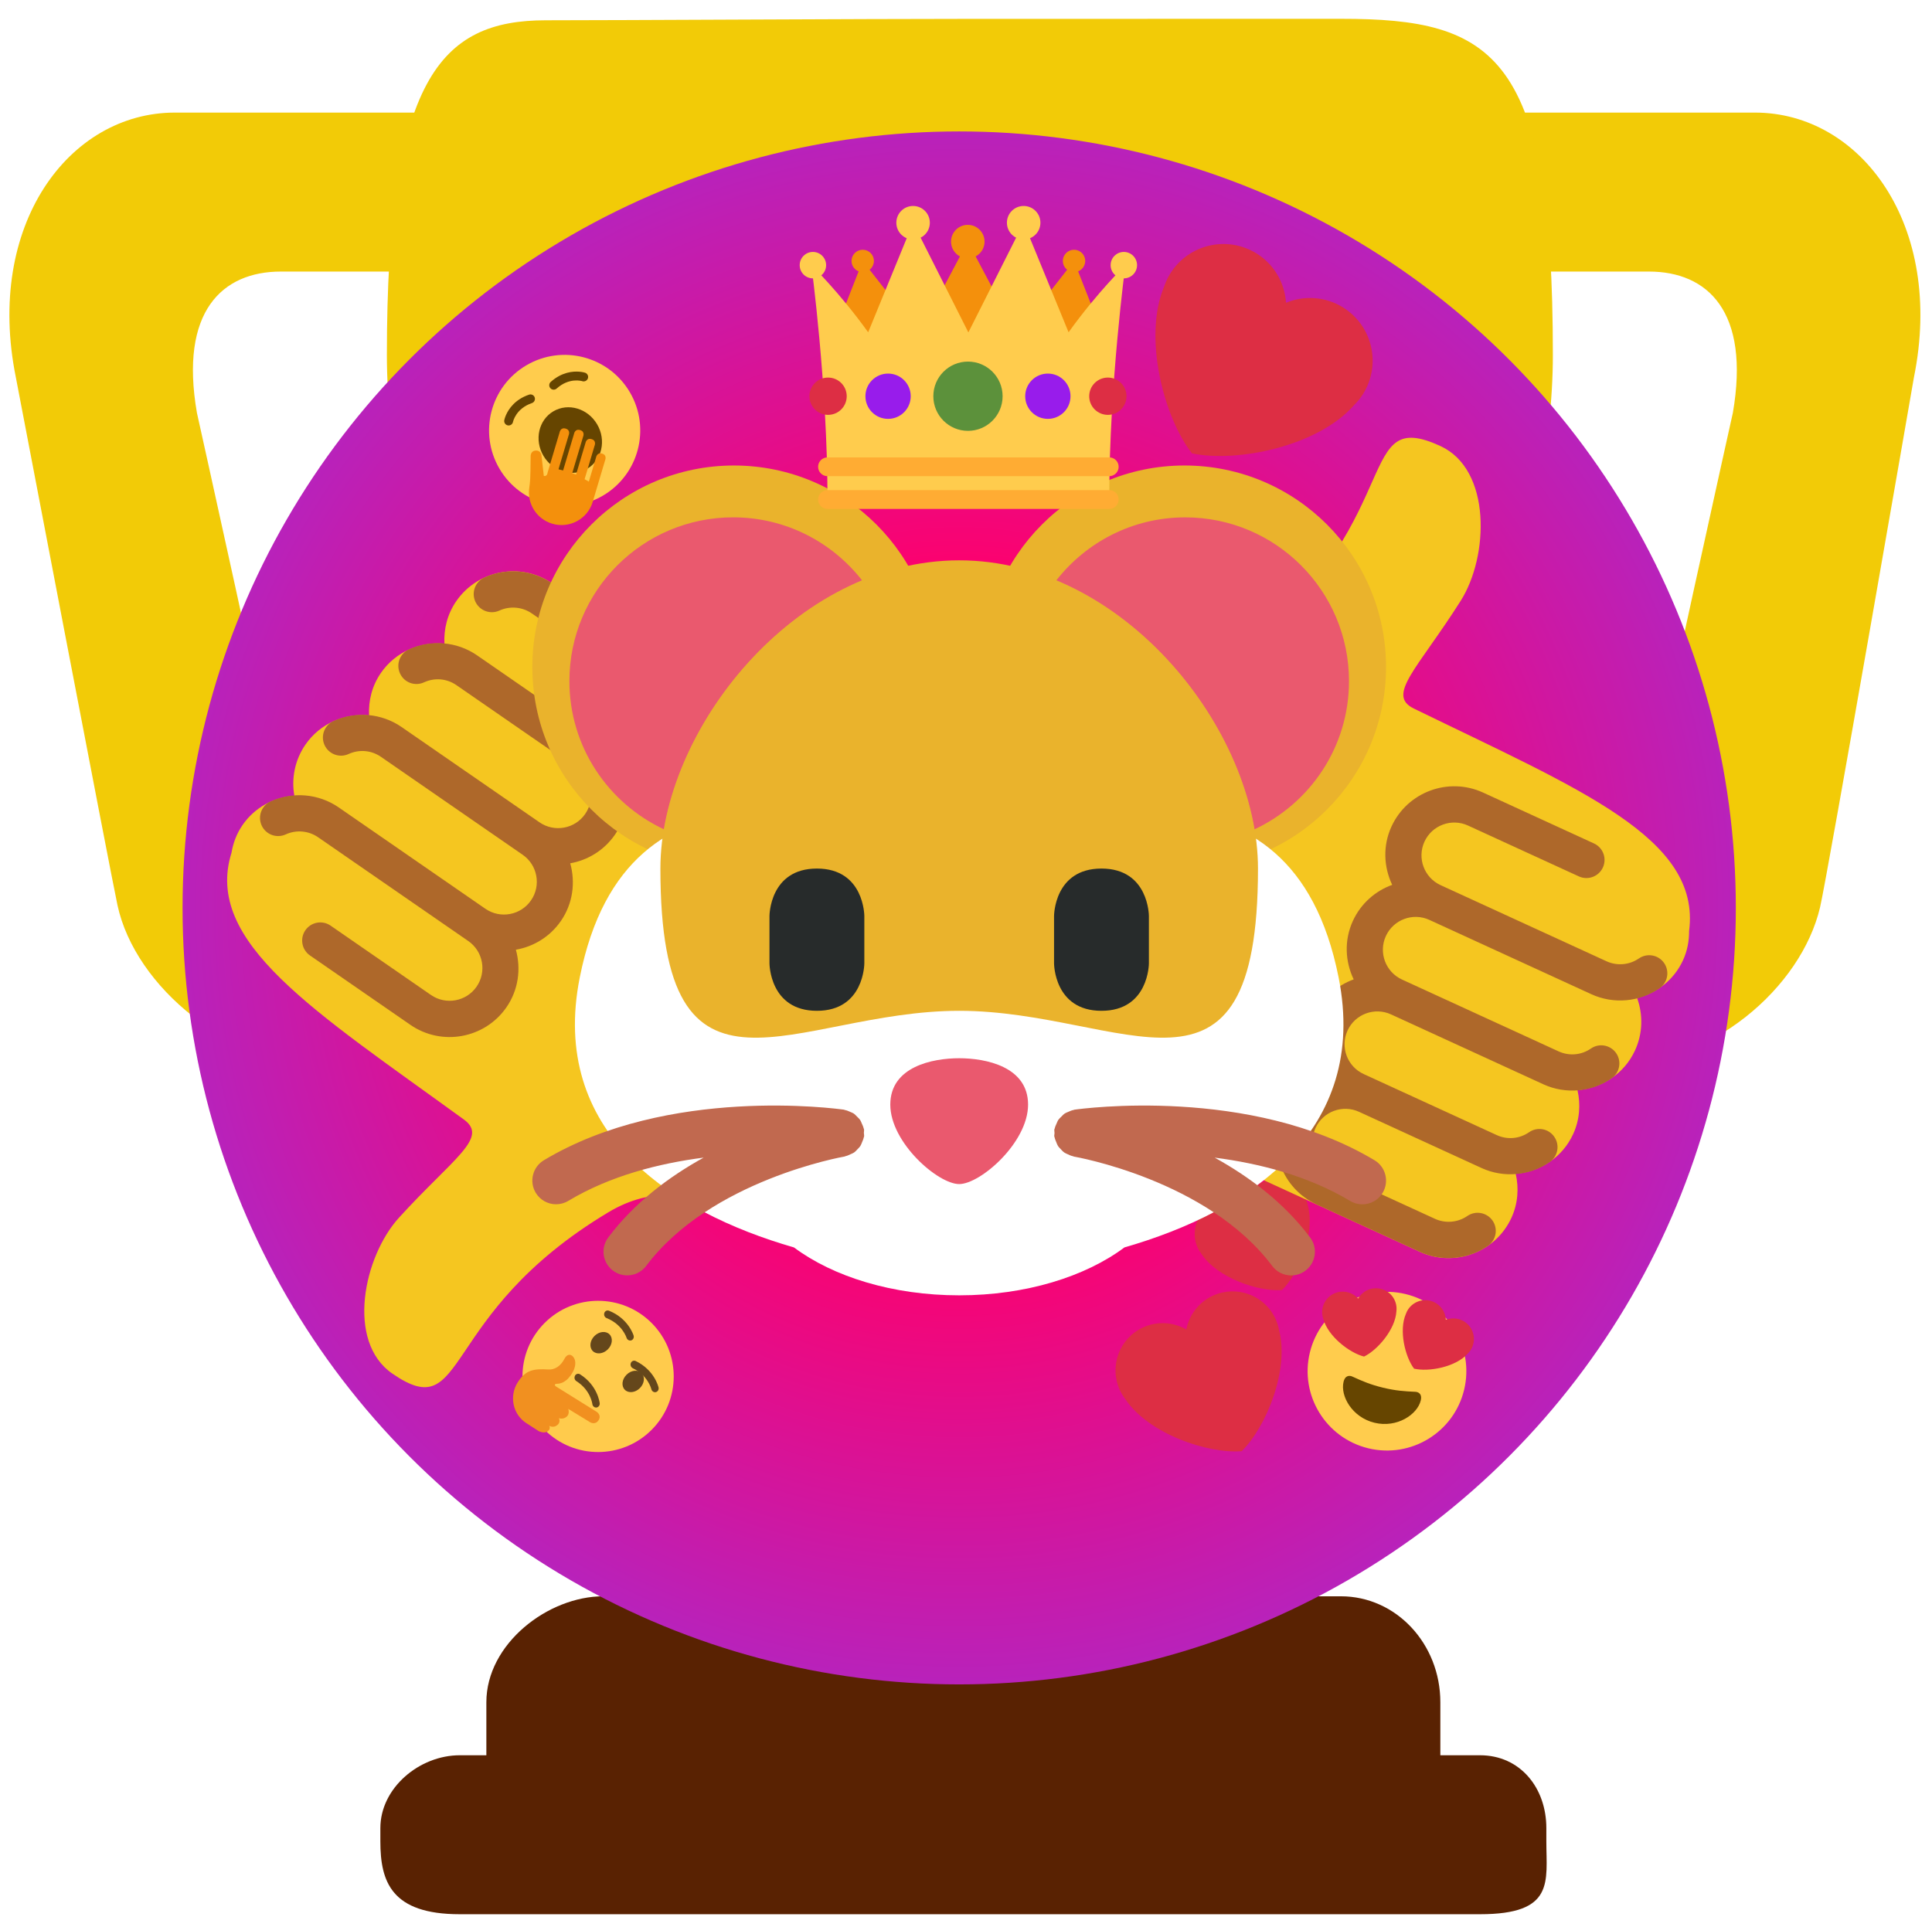 <svg width="411" height="410" viewBox="0 0 411 410" fill="none" xmlns="http://www.w3.org/2000/svg">
<rect width="411" height="410" fill="white"/>
<path d="M59.753 57.78H127.401C139.848 57.78 148.563 56.608 148.563 69.055V46.505C148.563 34.058 139.848 23.956 127.401 23.956H37.203C14.654 23.956 -3.194 47.915 3.379 80.33C3.379 80.33 23.572 186.03 24.993 192.603C28.747 209.988 48.94 226.9 70.554 226.9H149.003C161.462 226.9 148.563 205.524 148.563 193.076V170.527C148.563 182.974 139.848 193.076 127.401 193.076H82.302C69.855 193.076 61.636 181.328 59.753 170.527C57.87 159.726 41.894 87.85 41.894 87.85C38.139 66.236 47.294 57.78 59.753 57.78ZM350.775 57.78H283.127C270.679 57.78 250.036 56.608 250.036 69.055V46.505C250.036 34.058 270.679 23.956 283.127 23.956H373.324C395.874 23.956 413.733 47.915 407.148 80.33C407.148 80.33 388.737 186.526 387.181 193.076C383.19 209.988 364.158 226.9 342.082 226.9H261.513C249.066 226.9 250.036 205.524 250.036 193.076V170.527C250.036 182.974 270.679 193.076 283.127 193.076H328.225C340.673 193.076 348.903 181.328 350.775 170.527C352.646 159.726 368.634 87.85 368.634 87.85C372.377 66.236 363.233 57.78 350.775 57.78V57.78ZM236.867 249.45C236.867 171.001 206.324 249.45 206.324 249.45C206.324 249.45 172.5 171.001 172.5 249.45C172.5 327.899 135.395 362.197 135.395 362.197H273.983C273.972 362.197 236.867 327.899 236.867 249.45Z" fill="#F2CB07"/>
<path d="M330.345 75.56C330.345 151.946 254.015 280.669 206.324 280.669C158.62 280.669 82.302 151.946 82.302 75.56C82.302 16.988 93.577 4.316 116.126 4.316C131.618 4.316 184.056 4.011 206.324 4.011L285.246 4C318.135 3.989 330.345 11.712 330.345 75.56V75.56Z" fill="#F2CB07"/>
<path d="M306.409 373.471C306.409 385.919 308.968 396.021 296.521 396.021H116.126C103.668 396.021 103.465 385.919 103.465 373.471V362.197C103.465 349.749 116.588 339.647 128.337 339.647H285.246C296.995 339.647 306.409 349.749 306.409 362.197V373.471V373.471Z" fill="#592202"/>
<path d="M328.958 391.793C328.958 400.361 330.819 407.295 314.842 407.295H97.805C83.238 407.295 80.915 400.361 80.915 391.793V388.974C80.915 380.405 89.236 373.471 97.805 373.471H314.842C323.4 373.471 328.958 380.405 328.958 388.974V391.793V391.793Z" fill="#592202"/>
<circle cx="204.052" cy="193.179" r="165.216" fill="url(#paint0_radial)"/>
<path d="M271.36 280.658C269.063 275.606 263.107 273.375 258.056 275.672C254.99 277.066 252.973 279.809 252.365 282.876C249.654 281.318 246.259 281.036 243.195 282.43C238.144 284.726 235.911 290.681 238.208 295.733C238.533 296.447 238.94 297.103 239.399 297.699C244.257 305.01 256.815 309.348 264.142 308.773C269.389 303.63 274.377 291.314 272.057 282.851C271.91 282.11 271.685 281.372 271.36 280.658ZM277.732 255.006C276.141 251.508 272.016 249.961 268.517 251.552C266.393 252.518 264.996 254.419 264.575 256.545C262.697 255.466 260.345 255.268 258.223 256.233C254.724 257.824 253.178 261.95 254.769 265.449C254.995 265.945 255.277 266.397 255.594 266.81C258.959 271.875 267.658 274.879 272.731 274.48C276.365 270.917 279.821 262.388 278.216 256.524C278.113 256.013 277.958 255.503 277.732 255.006V255.006Z" fill="#DD2E44"/>
<path d="M115.859 304.241C122.142 310.524 132.329 310.524 138.612 304.241C144.895 297.958 144.895 287.771 138.612 281.488C132.329 275.205 122.142 275.205 115.859 281.488C109.576 287.771 109.576 297.958 115.859 304.241Z" fill="#FFCB4C"/>
<path d="M122.22 293.228C122.201 293.053 122.231 292.872 122.322 292.708C122.54 292.311 123.023 292.181 123.4 292.42C127.114 294.767 127.559 298.403 127.577 298.557C127.629 299.019 127.318 299.43 126.886 299.479C126.455 299.527 126.064 299.194 126.011 298.734C125.993 298.604 125.609 295.759 122.608 293.862C122.384 293.719 122.248 293.481 122.22 293.228V293.228Z" fill="#65471B"/>
<path d="M126.102 287.465C126.888 288.25 128.32 288.091 129.302 287.11C130.283 286.128 130.443 284.696 129.657 283.91C128.872 283.125 127.439 283.284 126.458 284.266C125.476 285.247 125.317 286.68 126.102 287.465Z" fill="#65471B"/>
<path d="M132.924 295.708C133.71 296.494 135.142 296.335 136.124 295.353C137.105 294.371 137.264 292.939 136.479 292.154C135.694 291.368 134.261 291.527 133.28 292.509C132.298 293.491 132.139 294.923 132.924 295.708Z" fill="#65471B"/>
<path d="M114.617 304.514C114.617 304.514 115.739 305.085 116.479 304.565C117.245 304.031 116.842 303.367 116.842 303.367C116.842 303.367 117.678 303.924 118.547 303.23C119.366 302.576 118.883 301.742 118.883 301.742C118.883 301.742 119.8 302.123 120.593 301.392C121.26 300.776 120.883 299.77 120.883 299.77C120.883 299.77 125.071 302.325 125.498 302.591C125.924 302.856 126.793 303.063 127.347 302.173C127.903 301.283 127.29 300.619 126.883 300.366C126.475 300.112 121.322 296.901 119.543 295.794L118.356 295.055C117.91 294.778 117.905 294.456 118.429 294.442C119.127 294.423 119.742 294.243 120.476 293.661C121.248 293.048 121.868 291.957 122.066 291.491C122.432 290.624 122.497 289.715 122.176 289.06C121.676 288.038 120.66 287.973 120.1 289.072C119.263 290.717 117.98 291.47 116.669 291.388C113.587 291.193 111.795 291.46 110.109 294.16C108.271 297.107 109.106 301.022 112.052 302.86L114.617 304.514Z" fill="#F19020"/>
<path d="M128.549 279.902C128.498 279.733 128.496 279.549 128.554 279.373C128.696 278.942 129.148 278.726 129.561 278.892C133.642 280.521 134.742 284.015 134.787 284.163C134.922 284.608 134.694 285.07 134.277 285.197C133.861 285.324 133.416 285.067 133.279 284.625C133.239 284.501 132.342 281.771 129.046 280.455C128.801 280.356 128.623 280.146 128.549 279.902V279.902ZM134.16 290.532C134.121 290.362 134.131 290.178 134.202 290.006C134.372 289.585 134.837 289.401 135.24 289.594C139.2 291.498 140.062 295.058 140.096 295.208C140.2 295.66 139.941 296.107 139.517 296.206C139.094 296.305 138.666 296.018 138.56 295.568C138.528 295.439 137.82 292.658 134.62 291.12C134.381 291.003 134.219 290.781 134.16 290.532V290.532Z" fill="#65471B"/>
<path d="M133.988 83.449C138.484 91.107 135.922 100.961 128.263 105.458C120.605 109.954 110.751 107.392 106.254 99.733C101.758 92.075 104.321 82.221 111.979 77.724C119.637 73.227 129.491 75.791 133.988 83.449Z" fill="#FFCC4D"/>
<path d="M124.91 99.748C128.064 97.896 129.012 93.656 127.028 90.278C125.044 86.899 120.88 85.661 117.726 87.513C114.573 89.364 113.624 93.604 115.608 96.983C117.592 100.362 121.757 101.6 124.91 99.748Z" fill="#664500"/>
<path d="M128.733 97.911C128.733 97.911 129.2 96.845 128.094 96.515C126.988 96.185 126.797 97.334 126.797 97.334L125.265 102.474C125.11 102.34 124.535 102.088 124.363 101.965L126.487 94.832C126.487 94.832 126.956 93.766 125.847 93.436C124.741 93.107 124.549 94.254 124.549 94.254L122.55 100.963C122.372 100.894 121.915 100.743 121.731 100.678L124.049 92.9C124.049 92.9 124.516 91.834 123.409 91.505C122.303 91.175 122.112 92.323 122.112 92.323L119.792 100.1C119.6 100.054 119.001 99.896 118.811 99.857L120.977 92.588C120.977 92.588 121.444 91.522 120.338 91.193C119.231 90.863 119.04 92.011 119.04 92.011L116.749 99.697L116.566 100.314L116.486 100.588C116.486 100.588 116.403 101.452 115.685 101.254L115.196 96.981C115.196 96.981 115.154 95.827 114.001 95.867C112.846 95.908 112.887 97.061 112.887 97.061L112.847 100.11C112.83 101.319 112.79 102.533 112.603 103.727C112.078 107.1 114.111 110.426 117.474 111.429C121.142 112.522 125.002 110.434 126.095 106.767L126.26 106.212L128.733 97.911V97.911Z" fill="#F4900C"/>
<path d="M109.194 86.029C107.644 87.601 107.296 89.298 107.276 89.403C107.178 89.916 107.514 90.412 108.026 90.512C108.54 90.611 109.035 90.276 109.134 89.762C109.157 89.653 109.76 86.923 113.158 85.762C113.654 85.593 113.917 85.055 113.748 84.561C113.579 84.067 113.041 83.802 112.547 83.972C111.053 84.481 109.972 85.239 109.194 86.029V86.029ZM120.588 79.34C119.52 79.635 118.331 80.209 117.156 81.264C116.768 81.614 116.736 82.212 117.086 82.6C117.436 82.988 118.033 83.02 118.422 82.67C121.094 80.265 123.769 81.072 123.881 81.107C124.375 81.263 124.909 80.99 125.069 80.495C125.228 80 124.962 79.471 124.468 79.308C124.366 79.275 122.716 78.753 120.588 79.34V79.34Z" fill="#664500"/>
<path d="M51.608 175.528C50.347 177.352 49.599 179.365 49.253 181.424C43.274 200.475 66.835 215.065 98.694 238.213C104.021 242.082 96.504 246.336 84.904 259.058C77.358 267.332 73.557 285.418 83.451 292.255C99.765 303.53 92.964 279.816 129.38 257.963C148.837 246.286 159.483 267.716 171.286 250.637L198.15 211.765C202.745 205.117 206.508 198.275 197.885 190.762C189.528 183.476 196.031 178.425 182.956 169.389L117.514 124.162C110.848 119.555 101.676 121.234 97.069 127.9C95.159 130.663 94.388 133.85 94.542 136.968C89.412 136.483 84.171 138.638 81.038 143.171C79.133 145.928 78.358 149.111 78.512 152.224C73.373 151.727 68.122 153.881 64.984 158.422C62.706 161.718 61.975 165.629 62.614 169.303C58.337 169.621 54.23 171.734 51.608 175.528V175.528Z" fill="#F5C620"/>
<path d="M103.252 193.357L72.047 171.791C67.803 168.859 62.252 168.377 57.559 170.53C55.627 171.419 54.778 173.71 55.667 175.648C56.553 177.584 58.849 178.426 60.785 177.54C63.012 176.512 65.651 176.749 67.664 178.141L99.616 200.223C102.782 202.411 103.578 206.765 101.39 209.932C99.202 213.098 94.847 213.893 91.681 211.705L70.33 196.95C68.578 195.739 66.174 196.178 64.963 197.93C63.752 199.682 64.192 202.086 65.943 203.296L87.298 218.055C93.964 222.662 103.133 220.987 107.74 214.321C110.309 210.603 110.86 206.123 109.746 202.074C113.493 201.421 116.988 199.334 119.314 195.969C121.891 192.24 122.438 187.742 121.307 183.686C125.037 183.027 128.51 180.941 130.831 177.583C133.638 173.521 134.087 168.536 132.52 164.211C135.897 163.389 139.009 161.429 141.135 158.353C145.742 151.687 144.067 142.518 137.401 137.911L117.511 124.166C113.268 121.233 107.715 120.745 103.023 122.899C101.087 123.785 100.237 126.076 101.123 128.012C102.018 129.943 104.304 130.799 106.236 129.911C108.471 128.888 111.112 129.122 113.125 130.513L133.014 144.258C136.181 146.446 136.976 150.801 134.788 153.967C132.6 157.133 128.245 157.929 125.079 155.741L101.483 139.434C97.239 136.501 91.681 136.014 86.992 138.17C85.053 139.06 84.204 141.351 85.093 143.283C85.983 145.244 88.277 146.073 90.206 145.182C92.474 144.14 95.051 144.367 97.096 145.78L122.713 163.484C125.879 165.672 126.672 170.03 124.484 173.196C122.295 176.363 117.941 177.158 114.775 174.97L85.43 154.69C81.187 151.757 75.634 151.269 70.941 153.423C69.005 154.309 68.156 156.6 69.042 158.536C69.938 160.473 72.223 161.324 74.155 160.435C76.422 159.397 78.998 159.623 81.044 161.037L111.19 181.871C114.356 184.059 115.151 188.414 112.963 191.58C110.775 194.746 106.422 195.548 103.252 193.357V193.357Z" fill="#AE682A"/>
<path d="M289.98 83.808C293.882 77.557 291.978 69.327 285.728 65.426C281.934 63.057 277.417 62.84 273.576 64.421C273.309 60.276 271.13 56.313 267.337 53.946C261.086 50.044 252.857 51.947 248.954 58.199C248.402 59.084 247.979 60.012 247.655 60.959C243.132 71.704 247.557 88.781 253.573 96.466C263.118 98.494 280.405 94.971 288.068 86.187C288.779 85.482 289.427 84.694 289.98 83.808V83.808Z" fill="#DD2E44"/>
<path d="M358.03 204.32C358.954 202.304 359.341 200.192 359.325 198.104C361.906 178.304 336.169 168.027 300.775 150.762C294.857 147.877 301.52 142.383 310.735 127.84C316.73 118.381 317.333 99.91 306.402 94.894C288.379 86.624 299.193 108.797 267.125 136.641C249.991 151.519 235.786 132.263 227.128 151.132L207.419 194.082C204.049 201.427 201.531 208.818 211.327 214.72C220.824 220.441 215.298 226.544 229.743 233.172L302.044 266.349C309.409 269.728 318.15 266.483 321.529 259.118C322.93 256.064 323.137 252.793 322.443 249.748C327.58 249.336 332.367 246.303 334.665 241.295C336.062 238.249 336.273 234.979 335.581 231.941C340.728 231.538 345.525 228.505 347.827 223.488C349.498 219.846 349.539 215.868 348.271 212.361C352.428 211.305 356.106 208.511 358.03 204.32V204.32Z" fill="#F5C620"/>
<path d="M304.075 195.729L338.55 211.548C343.238 213.699 348.789 213.21 353.037 210.274C354.786 209.064 355.224 206.66 354.011 204.906C352.802 203.153 350.395 202.723 348.642 203.931C346.628 205.33 343.988 205.555 341.764 204.534L306.463 188.336C302.965 186.731 301.425 182.58 303.03 179.082C304.635 175.584 308.786 174.045 312.284 175.65L335.873 186.474C337.808 187.362 340.1 186.512 340.988 184.577C341.876 182.641 341.026 180.35 339.09 179.462L315.498 168.636C308.133 165.256 299.394 168.498 296.014 175.863C294.13 179.97 294.365 184.478 296.165 188.272C292.588 189.565 289.509 192.227 287.803 195.945C285.913 200.065 286.155 204.59 287.973 208.388C284.414 209.684 281.356 212.341 279.654 216.052C277.594 220.54 278.018 225.526 280.311 229.513C277.129 230.91 274.404 233.38 272.845 236.778C269.466 244.143 272.707 252.882 280.072 256.262L302.046 266.345C306.734 268.496 312.287 268.012 316.535 265.077C318.287 263.868 318.726 261.464 317.517 259.712C316.301 257.965 313.901 257.519 312.152 258.729C310.129 260.124 307.488 260.353 305.264 259.332L283.29 249.249C279.791 247.644 278.252 243.494 279.857 239.996C281.462 236.498 285.613 234.958 289.111 236.563L315.18 248.526C319.868 250.677 325.427 250.191 329.67 247.254C331.425 246.041 331.863 243.637 330.653 241.889C329.435 240.112 327.032 239.694 325.288 240.906C323.234 242.326 320.657 242.55 318.398 241.513L290.096 228.527C286.598 226.922 285.061 222.768 286.666 219.269C288.271 215.771 292.421 214.232 295.919 215.837L328.34 230.714C333.028 232.865 338.581 232.381 342.828 229.446C344.581 228.237 345.019 225.833 343.811 224.08C342.592 222.328 340.194 221.887 338.446 223.098C336.394 224.514 333.817 224.738 331.557 223.701L298.252 208.419C294.753 206.813 293.214 202.663 294.819 199.165C296.424 195.667 300.572 194.122 304.075 195.729V195.729Z" fill="#AE682A"/>
<path d="M156.126 184.805C179.808 184.805 199.006 165.607 199.006 141.925C199.006 118.243 179.808 99.045 156.126 99.045C132.444 99.045 113.246 118.243 113.246 141.925C113.246 165.607 132.444 184.805 156.126 184.805Z" fill="#EAB32C"/>
<path d="M251.976 184.805C275.658 184.805 294.856 165.607 294.856 141.925C294.856 118.243 275.658 99.045 251.976 99.045C228.294 99.045 209.095 118.243 209.095 141.925C209.095 165.607 228.294 184.805 251.976 184.805Z" fill="#EAB32C"/>
<path d="M183.428 123.532C177.051 115.354 167.138 110.077 155.969 110.077C136.734 110.077 121.13 125.681 121.13 144.916C121.13 158.905 129.394 170.932 141.289 176.476C144.866 155.314 161.382 132.728 183.428 123.532V123.532ZM252.132 110.082C240.963 110.082 231.045 115.359 224.674 123.537C246.714 132.733 263.23 155.319 266.817 176.486C278.708 170.942 286.976 158.915 286.976 144.926C286.976 125.681 271.373 110.082 252.132 110.082V110.082Z" fill="#EA596E"/>
<path d="M284.766 207.975C274.677 157.301 227.594 175.185 204.051 175.185C180.507 175.185 133.425 157.296 123.335 207.975C116.802 240.786 142.475 257.812 168.899 265.42C177.223 271.635 189.875 275.61 204.051 275.61C218.226 275.61 230.879 271.635 239.207 265.415C265.627 257.807 291.299 240.786 284.766 207.975Z" fill="white"/>
<path d="M267.614 184.805C267.614 240.297 239.157 215.073 204.051 215.073C168.944 215.073 140.487 240.297 140.487 184.805C140.487 155.551 168.944 119.224 204.051 119.224C239.157 119.224 267.614 155.551 267.614 184.805Z" fill="#EAB32C"/>
<path d="M218.706 235.03C218.706 243.122 208.556 251.94 204.051 251.94C199.541 251.94 189.396 243.122 189.396 235.03C189.396 226.934 198.411 225.163 204.051 225.163C209.686 225.163 218.706 226.934 218.706 235.03Z" fill="#EA596E"/>
<path d="M292.409 246.87C265.95 231 230.082 235.898 228.563 236.11C228.492 236.12 228.447 236.165 228.376 236.175C227.968 236.251 227.605 236.418 227.226 236.584C226.994 236.69 226.757 236.761 226.55 236.897C226.242 237.094 226.01 237.361 225.753 237.623C225.546 237.83 225.329 238.007 225.163 238.244C224.981 238.506 224.88 238.804 224.749 239.101C224.613 239.414 224.457 239.712 224.391 240.055C224.371 240.136 224.315 240.196 224.3 240.282C224.255 240.559 224.331 240.812 224.331 241.084C224.325 241.331 224.25 241.563 224.285 241.821C224.295 241.901 224.346 241.957 224.361 242.032C224.426 242.38 224.568 242.688 224.699 243.006C224.82 243.309 224.921 243.611 225.097 243.879C225.239 244.101 225.435 244.262 225.607 244.459C225.874 244.752 226.131 245.034 226.454 245.256C226.646 245.387 226.873 245.463 227.085 245.569C227.458 245.75 227.821 245.922 228.24 246.008C228.316 246.023 228.371 246.073 228.447 246.088C228.73 246.139 256.879 251.017 270.641 269.36C271.63 270.686 273.143 271.378 274.682 271.378C275.736 271.378 276.796 271.05 277.704 270.369C279.934 268.699 280.388 265.536 278.713 263.311C273.123 255.85 265.733 250.366 258.408 246.315C267.892 247.536 278.294 250.175 287.218 255.527C288.03 256.016 288.928 256.248 289.811 256.248C291.526 256.248 293.196 255.376 294.139 253.802C295.572 251.4 294.795 248.303 292.409 246.87V246.87ZM183.009 243.864C183.181 243.601 183.277 243.304 183.398 243.011C183.529 242.688 183.675 242.386 183.741 242.037C183.756 241.957 183.806 241.896 183.821 241.815C183.857 241.548 183.781 241.296 183.776 241.039C183.776 240.781 183.847 240.534 183.801 240.277C183.791 240.196 183.736 240.141 183.72 240.06C183.645 239.712 183.493 239.399 183.347 239.081C183.221 238.794 183.12 238.501 182.944 238.249C182.782 238.012 182.565 237.835 182.363 237.628C182.106 237.361 181.864 237.099 181.556 236.892C181.354 236.766 181.117 236.695 180.895 236.589C180.517 236.418 180.149 236.256 179.735 236.181C179.665 236.165 179.614 236.12 179.543 236.11C178.025 235.898 142.152 230.995 115.697 246.87C113.306 248.303 112.534 251.4 113.967 253.792C114.915 255.366 116.585 256.238 118.295 256.238C119.178 256.238 120.076 256.006 120.888 255.517C129.807 250.164 140.21 247.531 149.689 246.31C142.369 250.356 134.983 255.845 129.394 263.301C127.719 265.526 128.173 268.689 130.403 270.359C131.311 271.04 132.375 271.367 133.425 271.367C134.958 271.367 136.472 270.671 137.465 269.35C151.172 251.078 179.387 246.124 179.67 246.078C179.745 246.063 179.796 246.018 179.871 245.998C180.26 245.917 180.598 245.75 180.951 245.584C181.193 245.473 181.45 245.387 181.667 245.236C181.965 245.034 182.192 244.767 182.434 244.509C182.631 244.297 182.848 244.111 183.009 243.864V243.864Z" fill="#C1694F"/>
<path d="M163.693 194.894C163.693 194.894 163.693 184.805 173.782 184.805C183.872 184.805 183.872 194.894 183.872 194.894V204.984C183.872 204.984 183.872 215.073 173.782 215.073C163.693 215.073 163.693 204.984 163.693 204.984V194.894ZM224.23 194.894C224.23 194.894 224.23 184.805 234.319 184.805C244.409 184.805 244.409 194.894 244.409 194.894V204.984C244.409 204.984 244.409 215.073 234.319 215.073C224.23 215.073 224.23 204.984 224.23 204.984V194.894Z" fill="#272B2B"/>
<path d="M311.464 295.722C309.271 304.783 300.147 310.351 291.086 308.158C282.025 305.965 276.457 296.841 278.65 287.78C280.843 278.719 289.967 273.151 299.028 275.344C308.089 277.537 313.657 286.661 311.464 295.722Z" fill="#FFCC4D"/>
<path d="M294.208 295.259C291.504 294.605 289.786 293.855 287.672 292.887C287.187 292.668 286.179 292.526 285.817 294.019C285.095 297.004 287.622 301.566 292.401 302.723C297.181 303.88 301.514 300.978 302.237 297.993C302.598 296.5 301.636 296.164 301.105 296.139C298.782 296.033 296.912 295.914 294.208 295.259Z" fill="#664500"/>
<path d="M297.073 278.037C296.827 275.631 294.679 273.88 292.273 274.125C290.813 274.273 289.598 275.128 288.92 276.308C288.017 275.29 286.655 274.699 285.196 274.847C282.792 275.093 281.039 277.242 281.286 279.648C281.321 279.988 281.398 280.315 281.504 280.625C282.493 284.32 287.075 287.859 290.179 288.64C293.061 287.247 296.834 282.855 297.056 279.038C297.098 278.712 297.107 278.377 297.073 278.037V278.037ZM299.534 278.632C300.853 276.606 303.565 276.031 305.592 277.349C306.822 278.148 307.512 279.464 307.577 280.824C308.845 280.331 310.327 280.428 311.556 281.227C313.581 282.546 314.157 285.258 312.839 287.285C312.651 287.571 312.434 287.827 312.197 288.054C309.628 290.888 303.935 291.94 300.816 291.215C298.891 288.658 297.544 283.027 299.093 279.531C299.203 279.222 299.349 278.919 299.534 278.632V278.632Z" fill="#DD2E44"/>
<path d="M198.36 74.465L183.527 55.522L176.091 74.465H198.36Z" fill="#F4900C"/>
<path d="M205.881 51.407L192.768 76.159H218.991L205.881 51.407Z" fill="#F4900C"/>
<path d="M213.649 74.465L228.482 55.522L235.918 74.465H213.649Z" fill="#F4900C"/>
<path d="M227.321 70.699L217.766 47.389L206.018 70.701L206.004 70.707L205.99 70.699L194.242 47.387L184.688 70.699C178.426 61.994 172.598 56.417 172.598 56.417C172.598 56.417 176.035 81.808 176.035 106.283H235.974C235.974 81.808 239.411 56.417 239.411 56.417C239.411 56.417 233.582 61.994 227.321 70.699V70.699Z" fill="#FFCC4D"/>
<path d="M205.918 91.674C209.988 91.674 213.287 88.375 213.287 84.305C213.287 80.236 209.988 76.937 205.918 76.937C201.849 76.937 198.55 80.236 198.55 84.305C198.55 88.375 201.849 91.674 205.918 91.674Z" fill="#5C913B"/>
<path d="M222.913 89.124C225.575 89.124 227.732 86.967 227.732 84.305C227.732 81.644 225.575 79.486 222.913 79.486C220.252 79.486 218.094 81.644 218.094 84.305C218.094 86.967 220.252 89.124 222.913 89.124Z" fill="#981CEB"/>
<path d="M235.678 88.273C237.87 88.273 239.646 86.497 239.646 84.305C239.646 82.114 237.87 80.337 235.678 80.337C233.487 80.337 231.71 82.114 231.71 84.305C231.71 86.497 233.487 88.273 235.678 88.273Z" fill="#DD2E44"/>
<path d="M188.922 89.124C191.583 89.124 193.741 86.967 193.741 84.305C193.741 81.644 191.583 79.486 188.922 79.486C186.26 79.486 184.103 81.644 184.103 84.305C184.103 86.967 186.26 89.124 188.922 89.124Z" fill="#981CEB"/>
<path d="M176.157 88.273C178.348 88.273 180.125 86.497 180.125 84.305C180.125 82.114 178.348 80.337 176.157 80.337C173.965 80.337 172.189 82.114 172.189 84.305C172.189 86.497 173.965 88.273 176.157 88.273Z" fill="#DD2E44"/>
<path d="M235.974 108.281H176.035C174.932 108.281 174.037 107.388 174.037 106.283C174.037 105.178 174.932 104.285 176.035 104.285H235.974C237.079 104.285 237.972 105.178 237.972 106.283C237.972 107.388 237.079 108.281 235.974 108.281ZM235.974 101.316H176.035C174.932 101.316 174.037 100.423 174.037 99.318C174.037 98.213 174.932 97.32 176.035 97.32H235.974C237.079 97.32 237.972 98.213 237.972 99.318C237.972 100.423 237.079 101.316 235.974 101.316Z" fill="#FFAC33"/>
<path d="M172.932 59.229C174.484 59.229 175.743 57.97 175.743 56.417C175.743 54.865 174.484 53.606 172.932 53.606C171.379 53.606 170.121 54.865 170.121 56.417C170.121 57.97 171.379 59.229 172.932 59.229Z" fill="#FFCC4D"/>
<path d="M183.527 57.904C184.842 57.904 185.909 56.838 185.909 55.522C185.909 54.207 184.842 53.141 183.527 53.141C182.212 53.141 181.146 54.207 181.146 55.522C181.146 56.838 182.212 57.904 183.527 57.904Z" fill="#F4900C"/>
<path d="M194.242 50.953C196.211 50.953 197.807 49.357 197.807 47.389C197.807 45.42 196.211 43.824 194.242 43.824C192.274 43.824 190.678 45.42 190.678 47.389C190.678 49.357 192.274 50.953 194.242 50.953Z" fill="#FFCC4D"/>
<path d="M239.077 59.229C240.629 59.229 241.888 57.97 241.888 56.417C241.888 54.865 240.629 53.606 239.077 53.606C237.524 53.606 236.266 54.865 236.266 56.417C236.266 57.97 237.524 59.229 239.077 59.229Z" fill="#FFCC4D"/>
<path d="M228.482 57.904C229.797 57.904 230.863 56.838 230.863 55.522C230.863 54.207 229.797 53.141 228.482 53.141C227.166 53.141 226.1 54.207 226.1 55.522C226.1 56.838 227.166 57.904 228.482 57.904Z" fill="#F4900C"/>
<path d="M217.766 50.953C219.735 50.953 221.331 49.357 221.331 47.389C221.331 45.42 219.735 43.824 217.766 43.824C215.798 43.824 214.202 45.42 214.202 47.389C214.202 49.357 215.798 50.953 217.766 50.953Z" fill="#FFCC4D"/>
<path d="M205.88 54.971C207.849 54.971 209.445 53.375 209.445 51.407C209.445 49.438 207.849 47.842 205.88 47.842C203.912 47.842 202.316 49.438 202.316 51.407C202.316 53.375 203.912 54.971 205.88 54.971Z" fill="#F4900C"/>
<defs>
<radialGradient id="paint0_radial" cx="0" cy="0" r="1" gradientUnits="userSpaceOnUse" gradientTransform="translate(204.052 193.179) rotate(90) scale(165.216)">
<stop offset="0.411" stop-color="#FF006B"/>
<stop offset="1" stop-color="#B822BB"/>
</radialGradient>
</defs>
</svg>
